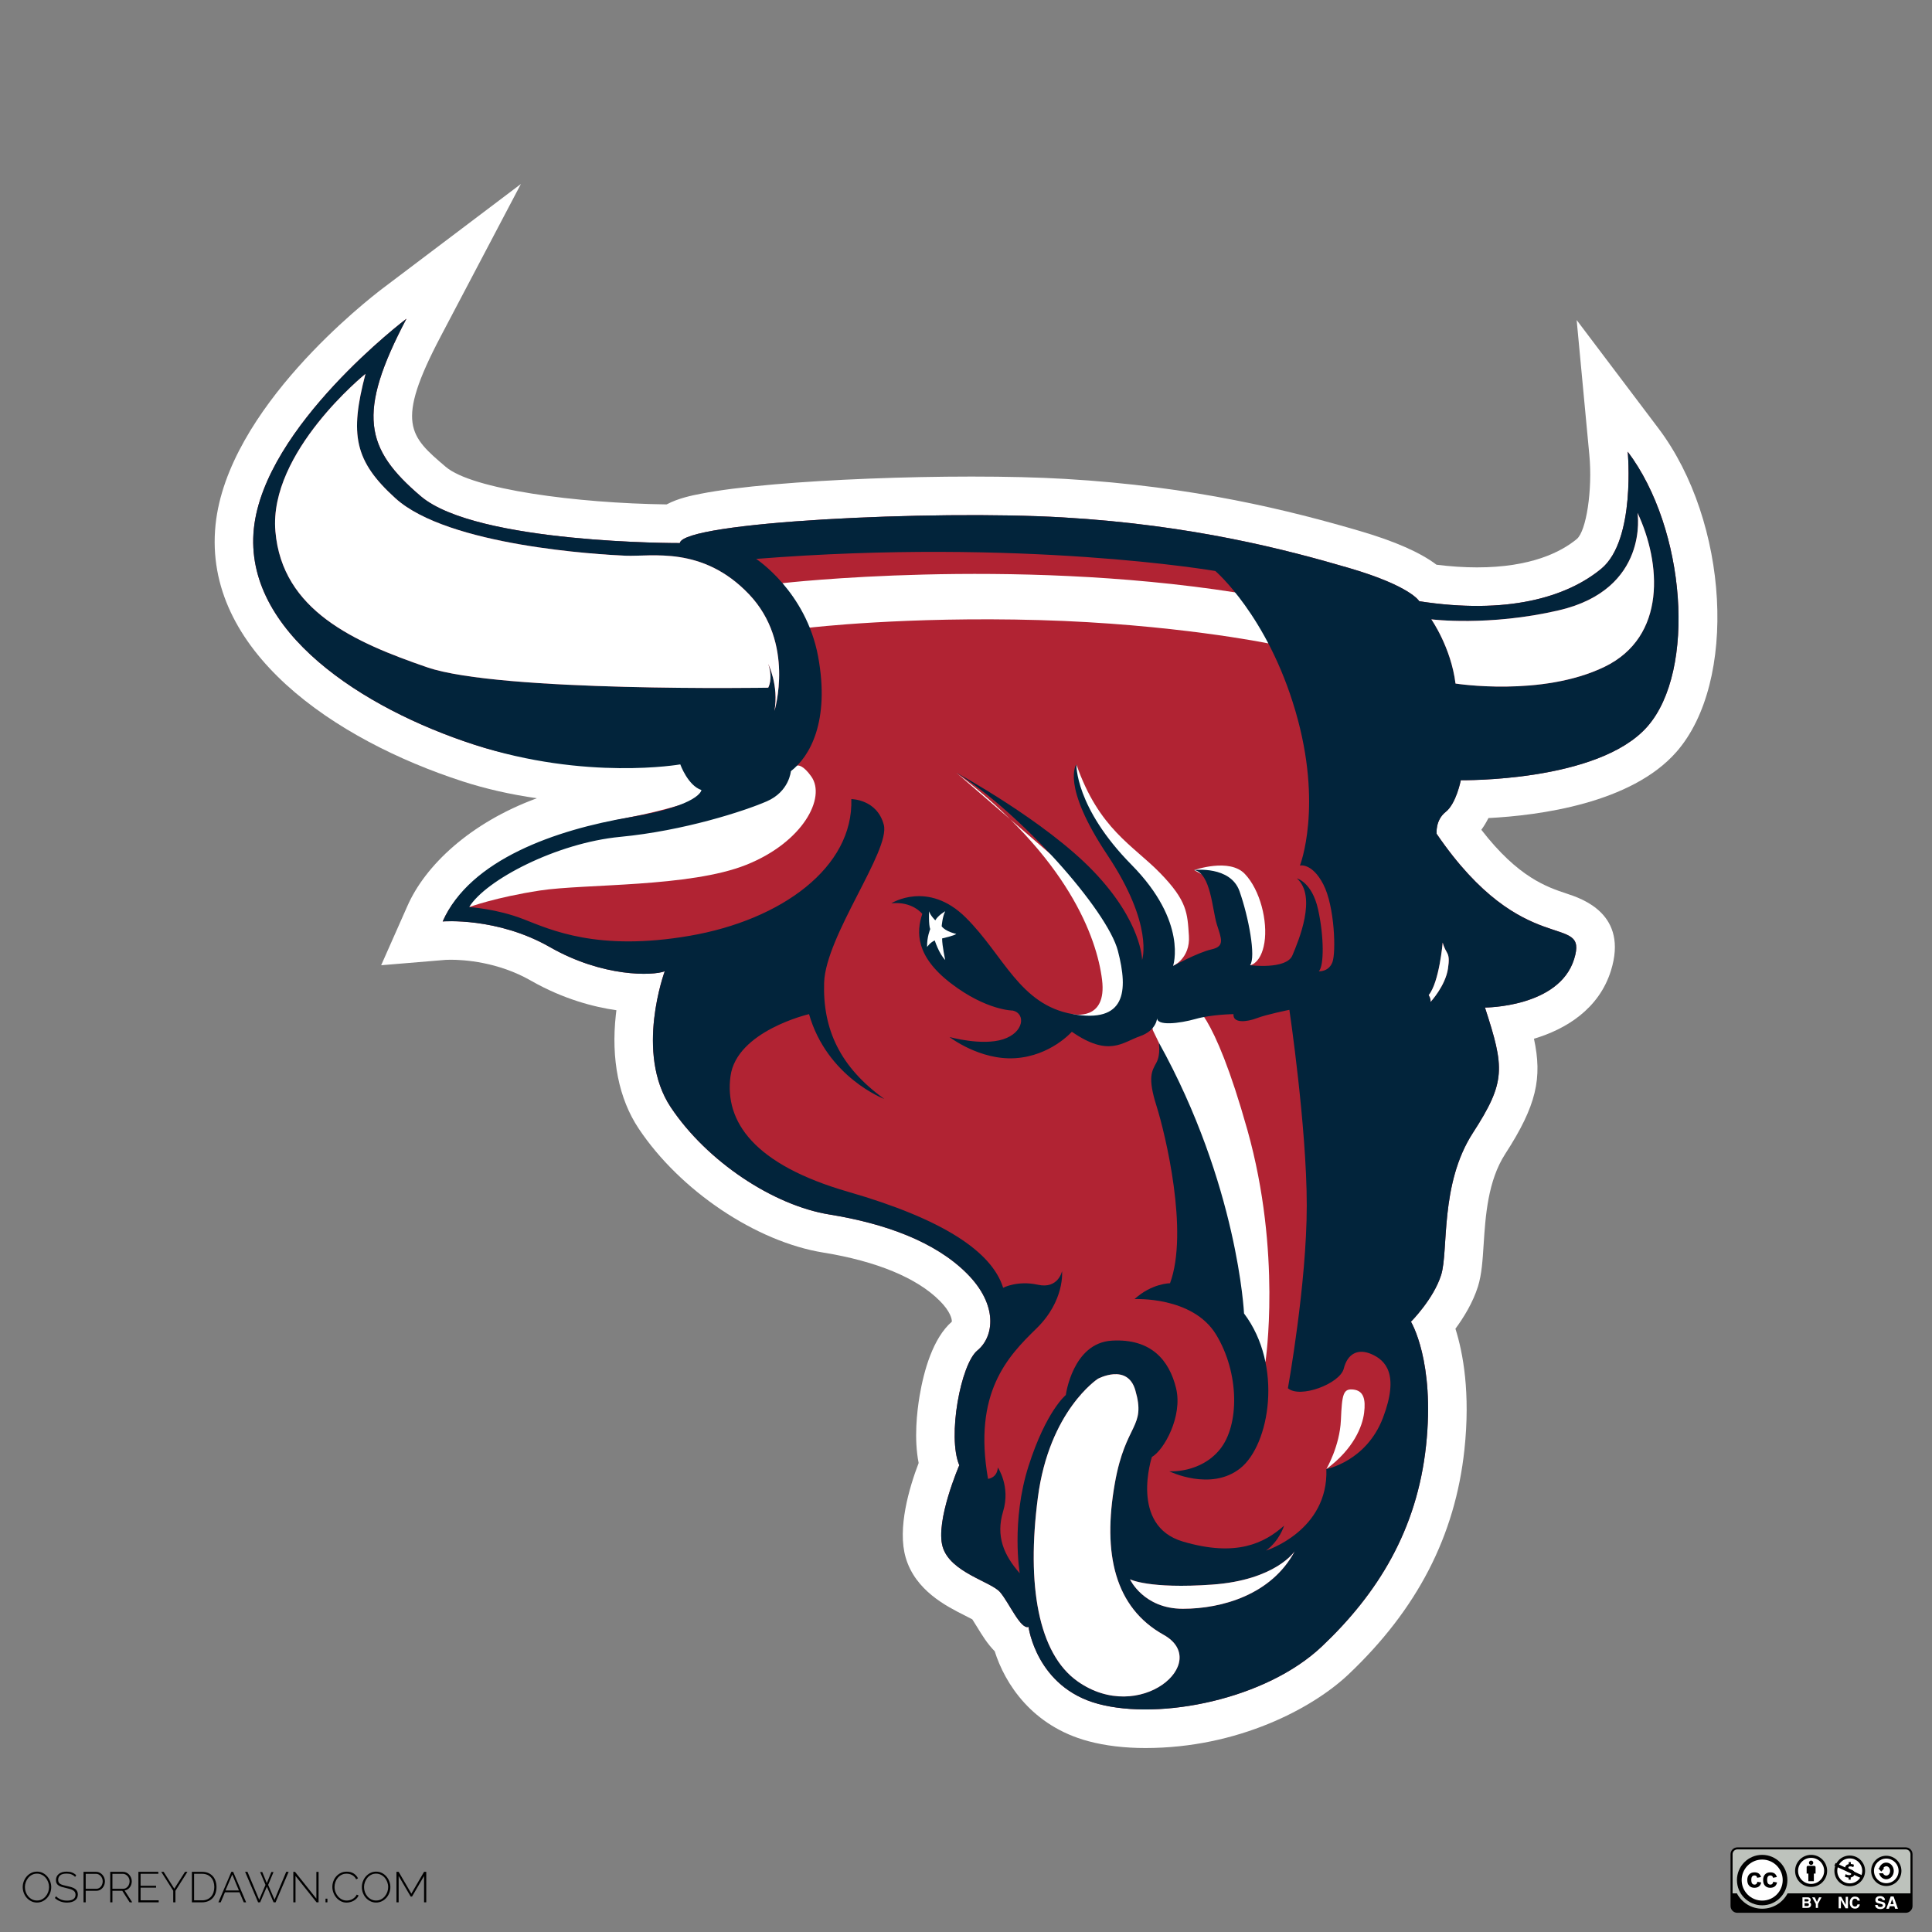 <?xml version="1.0" encoding="utf-8"?>
<!-- Generator: Adobe Illustrator 16.0.0, SVG Export Plug-In . SVG Version: 6.00 Build 0)  -->
<!DOCTYPE svg PUBLIC "-//W3C//DTD SVG 1.1//EN" "http://www.w3.org/Graphics/SVG/1.1/DTD/svg11.dtd">
<svg version="1.1" id="Layer_1" xmlns="http://www.w3.org/2000/svg" xmlns:xlink="http://www.w3.org/1999/xlink" x="0px" y="0px"
	 width="595.275px" height="595.279px" viewBox="0 0 595.275 595.279" enable-background="new 0 0 595.275 595.279"
	 xml:space="preserve">
<rect x="0" y="0" width="595.275" height="595.279" fill="#808080" stroke="none"/>
<g id="Layer_2">
	<g id="_x37_Wl2mV_1_">
	</g>
</g>
<g>
	<path fill="#FFFFFF" d="M352.92,538.591c-6.445,0-12.374-0.709-17.604-2.111c-17.34-4.657-25.693-17.732-28.836-27.716
		c-2.261-2.279-3.964-5.071-5.414-7.45c-0.438-0.713-1.032-1.688-1.482-2.369c-0.639-0.352-1.576-0.823-2.312-1.196
		c-5.693-2.858-15.228-7.664-18.203-17.795c-2.651-9.013,1.062-21.547,3.979-29.188c-1.475-7.446-0.527-15.812,0.302-20.709
		c1.292-7.643,4.062-17.718,9.923-22.828c0.055-0.761-0.413-3.123-3.766-6.47c-7.031-7.036-19.437-12.164-35.854-14.827
		c-20.729-3.36-44.104-19.062-56.854-38.185c-6.136-9.207-8.566-21.353-7.042-35.125c0.058-0.459,0.105-0.91,0.162-1.354
		c-6.867-0.985-16.333-3.397-26.36-9.131c-10.146-5.802-20.646-6.428-24.688-6.428c-0.847,0-1.392,0.028-1.553,0.039l-19.876,1.656
		l8.091-18.267c5.448-12.411,19.227-25.599,39.887-33.188c-8.125-1.156-15.777-2.894-22.902-5.205
		c-39.405-12.779-80.097-40.264-76.102-79.062c3.684-35.765,46.765-69.251,51.663-72.952l42.417-32.04l-24.752,47.044
		c-14.08,26.759-9.486,30.669,1.611,40.117c8.142,6.933,40.196,11.197,68.043,11.564c3.664-1.938,7.804-2.754,10.498-3.281
		c5.562-1.102,13.216-2.069,22.73-2.896c17.375-1.505,40.088-2.402,60.755-2.402c10.909,0,20.585,0.241,28.77,0.722
		c39.829,2.312,69.469,9.793,90.844,16.051c10.729,3.14,18.632,6.618,23.614,10.391c4.348,0.545,8.531,0.821,12.475,0.82
		c16.665,0,25.915-4.752,30.742-8.737c2.955-2.438,4.878-15.224,3.883-25.805l-3.918-41.672l25.222,33.405
		c21.709,28.759,24.432,78.142,5.491,99.692c-13.896,15.822-42.239,19.544-57.896,20.354c-0.615,1.228-1.341,2.454-2.188,3.611
		c11.396,14.734,20.262,17.661,26.328,19.675c4.713,1.556,19.049,6.293,13.602,23.738c-3.688,11.79-13.827,18.021-23.715,20.968
		c2.603,12.089,0.848,20.501-8.84,35.467c-5.396,8.336-6.102,19.212-6.668,27.948c-0.316,4.956-0.6,9.229-1.737,12.893
		c-1.562,4.98-4.396,9.579-6.953,13.042c2.354,7.42,4.646,19.759,2.771,37.273c-2.843,26.534-14.54,49.188-35.763,69.264
		C404.389,526.387,381.391,538.591,352.92,538.591z"/>
	<path fill="#B12333" d="M501.52,139.167c0,0,2.562,27.229-8.145,36.07c-10.703,8.843-29.095,14.194-56.082,10.006
		c0,0-2.562-4.653-21.646-10.238c-19.081-5.585-48.172-13.265-88.197-15.592c-40.021-2.328-117.055,1.396-117.985,7.912
		c0,0-62.599,0.231-79.814-14.429c-17.227-14.661-19.781-25.496-4.422-54.688c0,0-43.749,33.046-47.013,64.694
		c-3.259,31.646,33.515,55.386,67.95,66.556c34.443,11.17,73.072,4.188,73.072,4.188s2.326,6.516,6.515,7.912
		c0,0-9.646,5.93-31.646,10.233c-19.964,3.911-49.335,13.032-57.712,32.114c0,0,16.756-1.396,33.046,7.911
		c16.289,9.312,31.646,8.852,35.371,7.447c0,0-9.312,25.133,1.856,41.889c11.17,16.755,31.648,30.253,48.87,33.045
		c17.228,2.793,32.58,8.378,42.354,18.15c9.771,9.772,8.375,19.549,3.257,23.737c-5.12,4.188-9.312,26.521-5.585,35.375
		c0,0-7.448,17.216-5.12,25.131c2.328,7.91,14.895,10.705,17.688,13.965c2.792,3.258,6.357,11.635,8.77,10.702
		c0,0,2.405,18.62,21.487,23.731c19.082,5.12,51.657-1.396,68.882-17.688c17.221-16.289,29.322-35.837,32.116-61.902
		c2.792-26.062-4.656-38.161-4.656-38.161s6.98-6.979,9.31-14.43c2.327-7.446-0.467-27.926,9.773-43.749
		c10.239-15.824,9.775-20.013,3.724-38.63c0,0,22.812,0,27.46-14.896c4.655-14.896-15.354,0.933-42.354-38.632
		c0,0-0.463-4.188,2.794-6.747c3.258-2.561,4.653-9.771,4.653-9.771s42.354,0.693,57.479-16.521S519.439,162.904,501.52,139.167z"/>
	<g>
		<path fill="#FFFFFF" d="M144.541,279.492c0,0,8.146-3.025,21.874-5.12c13.731-2.095,46.078-0.931,63.531-7.912
			c17.454-6.979,24.668-20.711,20.014-27.228c-4.649-6.521-6.278-1.629-6.278-1.629l-30.723,13.032l-39.562,8.604l-24.9,12.104
			L144.541,279.492z"/>
		<path fill="#FFFFFF" d="M330.477,312.467c0,0,10.707,2.396,9.076-10.635c-1.634-13.032-10.479-37.464-44.913-63.762l41.188,35.604
			l12.567,18.616v20.177l-7.686,4.962L330.477,312.467z"/>
		<path fill="#FFFFFF" d="M361.428,297.645c0,0,5.354-2.329,4.889-9.312c-0.467-6.979-0.467-10.703-8.845-19.312
			c-8.377-8.61-18.854-13.495-25.832-33.509v6.396l4.307,10.356l11.635,16.173l8.146,14.051l2.328,13.875L361.428,297.645z"/>
		<path fill="#FFFFFF" d="M385.164,297.412c0,0,3.375-0.468,4.422-6.979c1.048-6.521-1.273-16.18-6.05-21.182
			c-4.771-5.004-15.593-1.163-15.593-1.163l8.844,4.892l2.676,11.636L385.164,297.412z"/>
		<path fill="#FFFFFF" d="M241.087,179.684c0,0,69.704-8.029,139.477,2.838l10.228,6.91v8.812c0,0-29.354-6.021-70.546-7.187
			c-41.188-1.164-70.758,2.332-70.758,2.332l-8.396-5.855L241.087,179.684L241.087,179.684z"/>
		<path fill="#FFFFFF" d="M355.203,317.427l1.804,3.724l17.569,79.064l15.319,19.419c0,0,5.101-33.562-5.546-71.437
			c-10.646-37.873-17.104-38.746-17.104-38.746l-13.089,1.396L355.203,317.427z"/>
		<path fill="#FFFFFF" d="M408.668,452.635c0,0,4.132-7.042,4.479-15.072c0.349-8.026,0.698-9.773,3.841-9.424
			c3.142,0.351,3.84,2.968,3.314,7.158C419.781,439.481,417.105,446.405,408.668,452.635z"/>
	</g>
	<path fill="#02243B" d="M501.52,139.167c0,0,2.562,27.229-8.145,36.07c-10.703,8.843-29.095,14.194-56.082,10.006
		c0,0-2.562-4.653-21.646-10.238c-19.081-5.585-48.172-13.265-88.197-15.592c-40.026-2.328-117.055,1.396-117.985,7.912
		c0,0-62.599,0.231-79.814-14.429c-17.227-14.661-19.781-25.496-4.422-54.688c0,0-43.749,33.046-47.013,64.694
		c-3.259,31.646,33.515,55.386,67.951,66.556c34.442,11.17,63.438,6.058,63.438,6.058s2.327,6.516,6.516,7.906
		c0,0-0.333,4.727-22.009,8.376c-22.78,3.848-49.334,13.032-57.712,32.114c0,0,16.756-1.396,33.045,7.911
		c16.291,9.312,31.646,8.852,35.372,7.447c0,0-9.312,25.133,1.856,41.889c11.176,16.755,31.649,30.253,48.87,33.045
		c17.227,2.793,32.58,8.378,42.354,18.15c9.771,9.775,8.376,19.549,3.258,23.737c-5.12,4.188-9.308,26.521-5.585,35.375
		c0,0-7.448,17.216-5.12,25.131c2.328,7.91,14.896,10.705,17.688,13.965c2.792,3.258,6.354,11.635,8.766,10.702
		c0,0,2.405,18.62,21.487,23.737c19.082,5.114,51.663-1.396,68.882-17.688c17.221-16.289,29.322-35.837,32.116-61.902
		c2.792-26.062-4.656-38.161-4.656-38.161s6.98-6.979,9.312-14.43c2.321-7.446-0.473-27.926,9.771-43.749
		c10.239-15.824,9.775-20.013,3.725-38.631c0,0,22.811,0.001,27.464-14.896c4.65-14.896-15.358,0.935-42.354-38.632
		c0,0-0.463-4.188,2.794-6.747c3.258-2.561,4.653-9.771,4.653-9.771s42.354,0.693,57.479-16.521S519.439,162.904,501.52,139.167z
		 M131.626,205.606c-22.341-7.68-44.681-17.453-46.771-41.888c-2.1-24.438,27.751-48.521,27.751-48.521
		c-4.893,18.676-3.458,26.851,9.277,38.37c16.221,14.661,62.805,17.307,70.827,17.655c8.029,0.35,23.737-3.146,38.052,11.862
		c14.312,15.017,7.854,35.954,7.854,35.954c1.396-7.854-1.919-14.48-1.919-14.48c1.57,4.713,0,7.331,0,7.331
		S153.966,213.285,131.626,205.606z M331.99,518.021c-12.122-8.594-15.708-29.672-12.217-56.549s18.5-36.65,18.5-36.65
		s9.076-4.888,11.52,3.489c3.416,11.717-2.967,9.949-6.283,28.625c-3.88,21.846,0,38.396,15.016,46.773
		C373.53,512.092,351.19,531.635,331.99,518.021z M364.452,495.684c-12.101,0-16.289-9.077-16.289-9.077s5.816,3.026,25.366,1.628
		c19.548-1.395,25.365-10.241,25.365-10.241C391.787,491.299,376.555,495.684,364.452,495.684z M426.123,436.807
		c-5.12,13.494-17.455,15.824-17.455,15.824c0.698,19.082-18.609,25.132-18.609,25.132c4.188-3.022,5.584-7.68,5.584-7.68
		c-6.055,5.354-14.661,9.771-31.188,4.888c-16.521-4.888-9.541-26.064-9.541-26.064c3.729-2.095,9.541-12.562,7.448-21.177
		c-2.095-8.609-7.682-15.357-19.781-14.661c-12.103,0.699-14.192,16.757-14.192,16.757s-6.053,4.893-11.479,21.872
		c-5.43,16.986-2.716,33.048-2.716,33.048c-4.893-5.585-7.445-11.398-5.119-19.084c2.326-7.678-1.628-13.496-1.628-13.496
		c-0.232,3.264-3.026,3.488-3.026,3.488c-4.649-26.529,6.056-37.699,14.896-46.307c8.844-8.612,7.912-17.688,7.912-17.688
		s-1.163,5.585-7.446,4.188c-6.283-1.397-10.705,0.932-10.705,0.932c-3.49-11.171-18.616-21.177-47.705-29.557
		c-29.089-8.376-38.165-21.646-36.304-35.604c1.856-13.961,24.202-19.152,24.202-19.152c5.586,19.471,23.188,26.139,23.188,26.139
		c-13.576-9.773-19.002-21.409-18.537-35.836c0.466-14.436,20.479-40.729,18.386-48.643c-2.096-7.914-10.008-7.913-10.008-7.913
		c0.699,20.944-21.404,37.234-49.8,42.12c-28.39,4.894-42.818-1.854-51.196-5.119c-8.378-3.258-16.756-3.723-16.756-3.723
		c5.12-8.378,26.996-19.781,46.542-21.643c19.549-1.861,38.166-7.913,45.147-10.938c6.979-3.021,7.44-9.309,7.44-9.309
		c5.818-4.421,12.104-15.359,8.384-35.372c-3.729-20.02-19.083-30.021-19.083-30.021c82.146-6.517,141.483,3.729,141.483,3.729
		s16.062,13.729,24.667,43.104c8.612,29.379,1.396,47.648,1.396,47.648s3.725-0.936,7.217,5.813
		c3.49,6.749,3.954,20.944,2.791,23.975s-4.188,2.794-4.188,2.794c1.635-1.63,1.635-10.705-0.229-19.083s-6.516-9.541-6.516-9.541
		c6.277,5.585,0.465,19.312-1.396,23.729c-1.862,4.429-13.033,3.026-13.033,3.026c1.861-2.562-0.465-14.895-3.258-22.806
		c-2.794-7.912-13.963-6.521-13.963-6.521c5.12,0.937,5.586,12.334,6.979,16.755c1.396,4.425,2.562,6.75-1.629,7.686
		c-4.188,0.931-11.862,5.12-11.862,5.12s4.647-13.497-12.805-31.188c-17.447-17.686-16.983-30.95-16.983-30.95
		s-4.892,6.282,9.543,27.93c14.427,21.644,10.702,32.349,10.702,32.349s0-11.636-14.896-27.229
		c-14.896-15.592-42.354-30.479-42.354-30.479c19.774,12.333,46.543,42.354,49.801,54.919c3.259,12.566,2.324,22.342-13.964,19.473
		c-16.289-2.865-21.183-18.076-32.877-29.711c-11.701-11.636-22.979-4.422-22.979-4.422c6.521-0.698,9.542,3.258,9.542,3.258
		c-1.856,5.585-2.096,13.032,8.849,21.409c10.936,8.379,19.076,8.379,19.076,8.379c3.956,0.937,3.489,6.747-3.021,8.848
		c-6.517,2.095-16.522-0.699-16.522-0.699s9.312,7.216,20.246,6.519c10.938-0.695,17.452-8.146,17.452-8.146
		c11.403,7.913,15.593,3.258,20.946,1.396c5.351-1.855,5.351-5.812,5.351-5.812c-0.466,2.793,6.982,1.857,11.868,0.467
		c4.888-1.396,11.638-1.477,11.638-1.477c-0.229,2.943,4.188,2.401,7.219,1.236c3.021-1.164,10.005-2.56,10.005-2.56
		s5.354,36.07,5.354,60.271c0,24.199-5.812,56.314-5.812,56.314c3.722,3.257,16.057-1.396,17.22-6.051
		c1.161-4.652,4.421-6.284,8.61-4.421C426.819,419.116,431.24,423.31,426.123,436.807z M444.51,290.429
		c1.048,3.84,2.438,2.677,1.63,8.022c-0.813,5.354-5.354,10.241-5.354,10.241c0.115-1.164-0.581-2.096-0.581-2.096
		C443.466,302.648,444.51,290.429,444.51,290.429z M494.306,205.489c-19.315,9.309-45.843,5.12-45.843,5.12
		c-1.397-11.17-7.448-19.781-7.448-19.781s17.722,2.25,39.328-2.792c27.925-6.516,24.202-30.02,24.202-30.02
		C511.76,173.375,513.622,196.181,494.306,205.489z"/>
	<path fill="#02243B" d="M357.007,321.147c0,0,0.698,3.651-0.692,6.247c-1.397,2.596-2.793,4.458,0,13.301
		c2.793,8.844,10.008,38.865,4.188,54.689c0,0-5.587,0-10.938,4.886c0,0,17.919-0.933,25.133,10.937
		c7.215,11.867,7.216,27.932,1.164,35.374c-6.052,7.446-15.591,6.748-15.591,6.748s12.799,6.285,21.874-0.933
		c9.07-7.212,13.265-31.647,1.157-47.705C383.302,404.691,381.443,365.134,357.007,321.147z"/>
	<path fill="#FFFFFF" d="M291.237,280.773c0,0-2.182,1.223-3.055,2.793c0,0-1.483-1.396-1.919-2.793c0,0-0.18,4.188,0.349,5.499
		c0,0-1.047,2.438-0.96,5.497c0,0,0.96-1.396,2.354-2.008c0,0,1.312,4.103,3.229,6.021c0,0-0.959-4.363-0.959-6.633
		c0,0,3.839-0.873,4.362-1.396c0,0-3.321-0.693-4.497-2.354C290.143,285.398,290.364,282.431,291.237,280.773z"/>
	<path fill="#FFFFFF" d="M444.51,290.429c1.048,3.84,2.438,2.676,1.63,8.022c-0.813,5.354-5.354,10.241-5.354,10.241
		c0.115-1.164-0.581-2.095-0.581-2.095C443.466,302.647,444.51,290.429,444.51,290.429z"/>
	<path fill="#FFFFFF" d="M131.626,205.606c-22.341-7.68-44.681-17.453-46.771-41.888c-2.1-24.438,27.751-48.521,27.751-48.521
		c-4.893,18.676-3.458,26.851,9.277,38.37c16.221,14.661,62.805,17.307,70.827,17.655c8.029,0.35,23.737-3.146,38.052,11.862
		c14.312,15.017,7.854,35.954,7.854,35.954c1.396-7.854-1.919-14.48-1.919-14.48c1.57,4.713,0,7.331,0,7.331
		S153.966,213.285,131.626,205.606z"/>
	<path fill="#FFFFFF" d="M331.99,518.021c-12.122-8.594-15.708-29.672-12.217-56.549s18.5-36.65,18.5-36.65s9.076-4.888,11.52,3.489
		c3.416,11.717-2.967,9.949-6.283,28.625c-3.879,21.846,0,38.396,15.016,46.773C373.53,512.092,351.19,531.635,331.99,518.021z"/>
	<path fill="#FFFFFF" d="M494.306,205.489c-19.315,9.309-45.841,5.12-45.841,5.12c-1.397-11.17-7.45-19.781-7.45-19.781
		s17.722,2.25,39.328-2.792c27.925-6.516,24.202-30.02,24.202-30.02C511.761,173.375,513.622,196.181,494.306,205.489z"/>
	<path fill="#FFFFFF" d="M364.452,495.684c-12.101,0-16.289-9.077-16.289-9.077s5.816,3.026,25.366,1.628
		c19.548-1.395,25.365-10.241,25.365-10.241C391.787,491.299,376.555,495.684,364.452,495.684z"/>
</g>
<g>
	<path fill="#BDC2BC" d="M534.992,588.913c-0.739,0-1.34-0.602-1.34-1.341v-16.588c0-0.739,0.601-1.339,1.34-1.339h52.497
		c0.738,0,1.339,0.6,1.339,1.339v16.588c0,0.739-0.601,1.341-1.339,1.341H534.992z"/>
	<g>
		<path d="M558.027,571.51c-2.725,0-4.935,2.21-4.935,4.934c0,2.729,2.21,4.938,4.935,4.938c2.728,0,4.938-2.21,4.938-4.938
			C562.964,573.719,560.755,571.51,558.027,571.51z"/>
		<path fill="#FFFFFF" d="M558.027,580.461c-2.219,0-4.015-1.798-4.015-4.019c0-2.217,1.797-4.014,4.015-4.014
			c2.219,0,4.019,1.798,4.019,4.014C562.046,578.664,560.246,580.461,558.027,580.461z"/>
		<g>
			<path d="M559.402,575.293c0-0.219-0.182-0.398-0.398-0.398h-1.952c-0.221,0-0.401,0.181-0.401,0.398v1.985h0.528v2.338h1.694
				v-2.338h0.527L559.402,575.293L559.402,575.293z"/>
			<path d="M558.695,573.942c0,0.37-0.3,0.668-0.667,0.668c-0.371,0-0.67-0.299-0.67-0.668s0.301-0.67,0.67-0.67
				C558.395,573.272,558.695,573.571,558.695,573.942z"/>
		</g>
	</g>
	<path d="M587.175,569.198h-51.868c-1.157,0-2.102,0.943-2.102,2.102v15.96c0,1.158,0.943,2.1,2.102,2.1h51.868
		c1.158,0,2.102-0.94,2.102-2.1V571.3C589.275,570.141,588.332,569.198,587.175,569.198z M588.644,583.375h-37.865
		c-1.477,2.809-4.417,4.725-7.81,4.725s-6.333-1.916-7.809-4.725h-1.326V571.3c0-0.812,0.658-1.471,1.47-1.471h51.869
		c0.811,0,1.471,0.658,1.471,1.471V583.375L588.644,583.375z"/>
	<g>
		<path fill="#FFFFFF" d="M557.773,584.933c0.1,0.14,0.15,0.302,0.15,0.495c0,0.198-0.052,0.357-0.151,0.479
			c-0.057,0.066-0.14,0.131-0.25,0.187c0.168,0.061,0.294,0.155,0.378,0.289c0.085,0.13,0.127,0.289,0.127,0.477
			c0,0.192-0.049,0.365-0.145,0.519c-0.062,0.104-0.14,0.188-0.23,0.256c-0.104,0.078-0.225,0.137-0.369,0.164
			c-0.141,0.028-0.294,0.043-0.459,0.043h-1.466v-3.256h1.573C557.326,584.594,557.607,584.706,557.773,584.933z M556.009,585.151
			v0.717h0.79c0.143,0,0.257-0.026,0.345-0.08s0.133-0.147,0.133-0.286c0-0.15-0.059-0.248-0.176-0.301
			c-0.1-0.033-0.228-0.05-0.383-0.05H556.009L556.009,585.151z M556.009,586.407v0.869h0.789c0.143,0,0.25-0.02,0.328-0.058
			c0.145-0.071,0.217-0.206,0.217-0.407c0-0.17-0.07-0.285-0.208-0.35c-0.077-0.034-0.188-0.056-0.327-0.056L556.009,586.407
			L556.009,586.407z"/>
		<path fill="#FFFFFF" d="M560.469,584.586h0.771l-1.089,2.034v1.222h-0.68v-1.222l-1.127-2.034h0.8l0.677,1.418L560.469,584.586z"
			/>
	</g>
	<g>
		<g>
			<path fill="#FFFFFF" d="M566.517,584.426h0.776l1.403,2.473v-2.473h0.692v3.545h-0.742l-1.443-2.517v2.517h-0.688
				L566.517,584.426L566.517,584.426z"/>
			<path fill="#FFFFFF" d="M570.425,584.797c0.285-0.292,0.647-0.437,1.09-0.437c0.591,0,1.02,0.195,1.295,0.587
				c0.148,0.221,0.229,0.439,0.242,0.661h-0.741c-0.048-0.17-0.106-0.299-0.183-0.384c-0.132-0.153-0.328-0.229-0.586-0.229
				c-0.265,0-0.473,0.107-0.623,0.324c-0.152,0.219-0.229,0.525-0.229,0.923c0,0.399,0.08,0.696,0.241,0.895
				c0.161,0.197,0.365,0.299,0.614,0.299c0.252,0,0.447-0.086,0.581-0.256c0.072-0.09,0.136-0.229,0.183-0.41h0.736
				c-0.066,0.387-0.226,0.699-0.486,0.943c-0.262,0.241-0.594,0.36-1.002,0.36c-0.505,0-0.901-0.163-1.19-0.489
				c-0.288-0.328-0.434-0.777-0.434-1.353C569.93,585.607,570.095,585.133,570.425,584.797z"/>
		</g>
	</g>
	<g>
		<path fill="#FFFFFF" d="M578.517,586.944c0.022,0.173,0.073,0.303,0.145,0.389c0.132,0.154,0.354,0.233,0.673,0.233
			c0.19,0,0.347-0.021,0.465-0.062c0.225-0.078,0.338-0.226,0.338-0.438c0-0.125-0.055-0.223-0.166-0.291
			c-0.113-0.066-0.285-0.126-0.525-0.178l-0.411-0.088c-0.401-0.093-0.679-0.188-0.829-0.294c-0.254-0.173-0.383-0.448-0.383-0.819
			c0-0.339,0.126-0.619,0.376-0.846c0.249-0.224,0.617-0.336,1.102-0.336c0.401,0,0.748,0.104,1.033,0.315
			c0.284,0.213,0.436,0.521,0.45,0.922h-0.762c-0.014-0.227-0.117-0.387-0.306-0.484c-0.126-0.065-0.282-0.096-0.473-0.096
			c-0.209,0-0.375,0.041-0.499,0.122c-0.126,0.083-0.188,0.196-0.188,0.346c0,0.135,0.062,0.236,0.186,0.303
			c0.079,0.043,0.246,0.096,0.502,0.155l0.665,0.156c0.292,0.068,0.513,0.162,0.655,0.276c0.227,0.179,0.339,0.435,0.339,0.771
			c0,0.351-0.134,0.637-0.4,0.863c-0.269,0.229-0.646,0.344-1.134,0.344c-0.5,0-0.891-0.112-1.176-0.339
			c-0.287-0.224-0.432-0.536-0.432-0.929L578.517,586.944L578.517,586.944z"/>
		<path fill="#FFFFFF" d="M582.542,584.325h0.896l1.34,3.791h-0.858l-0.249-0.778h-1.396l-0.255,0.778h-0.828L582.542,584.325z
			 M582.486,586.681h0.972l-0.479-1.49L582.486,586.681z"/>
	</g>
	<g>
		<circle cx="542.95" cy="579.28" r="7.771"/>
		<circle fill="#FFFFFF" cx="542.95" cy="579.278" r="6.322"/>
		<g>
			<path d="M542.597,578.348l-1.188,0.215c-0.041-0.237-0.131-0.416-0.273-0.537c-0.143-0.119-0.325-0.178-0.55-0.178
				c-0.302,0-0.537,0.104-0.72,0.31c-0.18,0.204-0.268,0.555-0.268,1.038c0,0.539,0.09,0.921,0.271,1.146
				c0.183,0.223,0.426,0.332,0.73,0.332c0.229,0,0.417-0.064,0.562-0.195c0.146-0.131,0.249-0.354,0.311-0.67l1.182,0.199
				c-0.123,0.545-0.354,0.954-0.707,1.229c-0.348,0.276-0.813,0.416-1.399,0.416c-0.668,0-1.197-0.21-1.594-0.629
				c-0.396-0.42-0.592-1.004-0.592-1.746c0-0.75,0.198-1.337,0.594-1.754c0.397-0.42,0.936-0.627,1.613-0.627
				c0.555,0,0.995,0.118,1.322,0.355C542.219,577.497,542.453,577.86,542.597,578.348z"/>
			<path d="M547.477,578.348l-1.188,0.215c-0.039-0.237-0.131-0.416-0.272-0.537c-0.144-0.119-0.325-0.178-0.551-0.178
				c-0.301,0-0.539,0.104-0.72,0.31c-0.178,0.204-0.268,0.555-0.268,1.038c0,0.539,0.09,0.921,0.271,1.146
				c0.182,0.223,0.426,0.332,0.729,0.332c0.229,0,0.417-0.064,0.562-0.195c0.146-0.131,0.25-0.354,0.311-0.67l1.183,0.199
				c-0.123,0.545-0.356,0.954-0.708,1.229c-0.349,0.276-0.814,0.416-1.4,0.416c-0.668,0-1.197-0.21-1.593-0.629
				c-0.396-0.42-0.592-1.004-0.592-1.746c0-0.75,0.196-1.337,0.595-1.754c0.396-0.42,0.934-0.627,1.612-0.627
				c0.554,0,0.994,0.118,1.322,0.355C547.1,577.497,547.337,577.86,547.477,578.348z"/>
		</g>
	</g>
	<g>
		<path d="M569.93,571.719c-2.61,0-4.727,2.115-4.727,4.726c0,2.612,2.115,4.729,4.727,4.729s4.728-2.113,4.728-4.729
			C574.658,573.834,572.546,571.719,569.93,571.719z"/>
		<circle fill="#FFFFFF" cx="569.93" cy="576.447" r="3.846"/>
		
			<rect x="569.488" y="571.955" transform="matrix(0.422 -0.906 0.906 0.422 -193.324 849.44)" width="0.924" height="8.958"/>
		<g>
			<path d="M569.58,579.151v-0.637c-0.444-0.013-0.877-0.14-1.129-0.277l0.197-0.776c0.279,0.153,0.672,0.292,1.101,0.292
				c0.382,0,0.646-0.151,0.646-0.409c0-0.252-0.223-0.41-0.709-0.578c-0.711-0.238-1.196-0.568-1.196-1.215
				c0-0.59,0.411-1.047,1.122-1.181v-0.631h0.65v0.584c0.443,0.015,0.742,0.115,0.968,0.222l-0.199,0.748
				c-0.167-0.079-0.478-0.232-0.954-0.232c-0.434,0-0.571,0.193-0.571,0.381c0,0.212,0.231,0.356,0.798,0.564
				c0.796,0.276,1.107,0.643,1.107,1.246c0,0.591-0.411,1.09-1.182,1.221v0.684L569.58,579.151L569.58,579.151z"/>
		</g>
	</g>
	<g>
		<path d="M581.185,571.784c-2.571,0-4.66,2.086-4.66,4.658c0,2.576,2.089,4.665,4.66,4.665c2.576,0,4.665-2.089,4.665-4.665
			C585.852,573.87,583.761,571.784,581.185,571.784z"/>
		<path fill="#FFFFFF" d="M581.185,580.238c-2.092,0-3.789-1.698-3.789-3.794c0-2.091,1.695-3.79,3.789-3.79
			c2.096,0,3.793,1.696,3.793,3.79C584.979,578.538,583.281,580.238,581.185,580.238z"/>
		<path d="M581.185,573.885c-1.016,0-1.874,0.733-2.182,1.746h-0.294l0.933,1.016l0.93-1.016h-0.348
			c0.215-0.37,0.563-0.616,0.96-0.616c0.65,0,1.179,0.646,1.179,1.443c0,0.793-0.526,1.44-1.179,1.44
			c-0.432,0-0.81-0.289-1.016-0.72h-1.196c0.278,1.068,1.167,1.854,2.214,1.854c1.273,0,2.311-1.155,2.311-2.576
			C583.496,575.034,582.464,573.885,581.185,573.885z"/>
	</g>
</g>
<g>
	<path d="M11.392,586.197c-0.652,0-1.248-0.138-1.786-0.41c-0.539-0.271-1.002-0.631-1.39-1.07c-0.388-0.441-0.688-0.949-0.9-1.521
		C7.106,582.619,7,582.032,7,581.432c0-0.626,0.114-1.226,0.338-1.797c0.226-0.574,0.533-1.08,0.927-1.521
		c0.393-0.44,0.857-0.792,1.396-1.053c0.538-0.26,1.119-0.39,1.746-0.39c0.653,0,1.248,0.138,1.786,0.417
		c0.538,0.275,0.999,0.641,1.382,1.09s0.682,0.959,0.893,1.528c0.213,0.567,0.318,1.144,0.318,1.726c0,0.636-0.113,1.24-0.338,1.812
		c-0.225,0.574-0.534,1.079-0.926,1.517c-0.394,0.437-0.856,0.785-1.391,1.045C12.598,586.066,12.018,586.197,11.392,586.197z
		 M7.675,581.432c0,0.539,0.091,1.057,0.271,1.555s0.437,0.939,0.768,1.324c0.33,0.383,0.724,0.69,1.178,0.92
		c0.455,0.229,0.955,0.344,1.502,0.344c0.563,0,1.072-0.117,1.527-0.355c0.454-0.239,0.846-0.555,1.17-0.946
		c0.327-0.392,0.578-0.834,0.755-1.328s0.265-0.997,0.265-1.51c0-0.538-0.092-1.057-0.277-1.555
		c-0.185-0.498-0.442-0.939-0.773-1.323s-0.723-0.691-1.179-0.919c-0.454-0.229-0.949-0.347-1.486-0.347
		c-0.565,0-1.076,0.119-1.536,0.357c-0.458,0.238-0.85,0.554-1.17,0.945c-0.322,0.394-0.571,0.836-0.748,1.33
		C7.762,580.422,7.675,580.923,7.675,581.432z"/>
	<path d="M23.14,578.299c-0.608-0.681-1.469-1.021-2.58-1.021c-0.918,0-1.587,0.175-2.006,0.523
		c-0.417,0.349-0.628,0.817-0.628,1.407c0,0.302,0.054,0.554,0.159,0.755c0.106,0.202,0.271,0.373,0.496,0.51
		c0.226,0.137,0.513,0.256,0.86,0.355c0.35,0.103,0.761,0.2,1.237,0.299c0.512,0.106,0.97,0.223,1.377,0.352
		c0.404,0.127,0.75,0.289,1.038,0.483c0.287,0.193,0.508,0.433,0.662,0.715c0.153,0.281,0.231,0.632,0.231,1.044
		c0,0.414-0.082,0.775-0.245,1.086c-0.163,0.31-0.392,0.565-0.688,0.773c-0.297,0.208-0.648,0.364-1.059,0.471
		c-0.411,0.104-0.867,0.157-1.37,0.157c-1.463,0-2.704-0.467-3.717-1.401l0.356-0.542c0.396,0.415,0.882,0.743,1.457,0.984
		c0.573,0.242,1.217,0.363,1.931,0.363c0.821,0,1.461-0.147,1.925-0.449c0.462-0.301,0.695-0.754,0.695-1.362
		c0-0.309-0.06-0.57-0.178-0.787s-0.303-0.404-0.551-0.562c-0.247-0.158-0.554-0.295-0.919-0.409
		c-0.364-0.115-0.796-0.225-1.29-0.33c-0.503-0.105-0.945-0.219-1.329-0.338c-0.384-0.117-0.708-0.269-0.972-0.449
		c-0.265-0.181-0.463-0.398-0.596-0.654s-0.199-0.578-0.199-0.967c0-0.423,0.082-0.797,0.246-1.124
		c0.163-0.326,0.391-0.603,0.682-0.826c0.291-0.226,0.64-0.395,1.044-0.511c0.406-0.114,0.854-0.17,1.351-0.17
		c0.607,0,1.15,0.09,1.627,0.27c0.477,0.183,0.909,0.459,1.296,0.828L23.14,578.299z"/>
	<path d="M25.734,586.131v-9.395h3.863c0.396,0,0.763,0.085,1.098,0.251c0.335,0.168,0.624,0.392,0.866,0.669
		s0.432,0.591,0.568,0.938c0.138,0.35,0.205,0.698,0.205,1.053c0,0.381-0.063,0.746-0.191,1.098
		c-0.128,0.354-0.31,0.666-0.542,0.939c-0.232,0.272-0.512,0.492-0.833,0.654c-0.323,0.164-0.683,0.245-1.078,0.245h-3.281v3.546
		L25.734,586.131L25.734,586.131z M26.408,581.963h3.241c0.309,0,0.586-0.064,0.833-0.191s0.456-0.3,0.629-0.516
		c0.171-0.218,0.303-0.463,0.396-0.741c0.092-0.276,0.139-0.565,0.139-0.866c0-0.309-0.056-0.602-0.165-0.879
		c-0.11-0.279-0.26-0.523-0.45-0.734c-0.189-0.213-0.41-0.381-0.661-0.504s-0.519-0.186-0.801-0.186h-3.162L26.408,581.963
		L26.408,581.963z"/>
	<path d="M33.963,586.131v-9.395h3.917c0.397,0,0.764,0.085,1.098,0.251c0.335,0.168,0.622,0.392,0.859,0.669
		c0.238,0.277,0.426,0.591,0.563,0.938c0.137,0.35,0.204,0.698,0.204,1.053c0,0.344-0.054,0.676-0.159,0.998
		c-0.105,0.324-0.254,0.611-0.45,0.867c-0.194,0.256-0.427,0.467-0.7,0.635c-0.273,0.169-0.572,0.277-0.899,0.331l2.341,3.651
		h-0.781l-2.274-3.547h-3.043v3.547L33.963,586.131L33.963,586.131z M34.636,581.963h3.295c0.299,0,0.571-0.064,0.819-0.197
		c0.247-0.132,0.458-0.307,0.636-0.522c0.176-0.216,0.311-0.462,0.402-0.741c0.093-0.277,0.141-0.562,0.141-0.853
		c0-0.3-0.056-0.589-0.166-0.866c-0.11-0.276-0.261-0.522-0.45-0.733c-0.189-0.212-0.409-0.382-0.661-0.511
		c-0.252-0.127-0.523-0.192-0.814-0.192h-3.201V581.963z"/>
	<path d="M48.899,585.521v0.608h-6.258v-9.395h6.139v0.61h-5.464v3.688h4.775v0.582h-4.775v3.903h5.583V585.521z"/>
	<path d="M50.421,576.736l3.281,5.199l3.308-5.199h0.742l-3.706,5.849v3.546h-0.674v-3.572l-3.69-5.821L50.421,576.736
		L50.421,576.736z"/>
	<path d="M59.126,586.131v-9.395h3.122c0.741,0,1.392,0.124,1.951,0.371c0.561,0.248,1.025,0.583,1.396,1.007
		c0.371,0.423,0.647,0.919,0.833,1.487c0.185,0.567,0.277,1.175,0.277,1.819c0,0.715-0.104,1.36-0.311,1.938
		s-0.505,1.07-0.894,1.481c-0.388,0.409-0.857,0.729-1.41,0.953c-0.552,0.224-1.167,0.337-1.845,0.337L59.126,586.131
		L59.126,586.131z M66.031,581.421c0-0.592-0.083-1.137-0.251-1.635c-0.167-0.498-0.412-0.93-0.733-1.291
		c-0.322-0.359-0.718-0.644-1.185-0.848c-0.466-0.202-1.005-0.303-1.614-0.303h-2.447v8.177h2.447c0.617,0,1.162-0.104,1.633-0.312
		c0.473-0.206,0.866-0.495,1.185-0.865c0.316-0.37,0.559-0.805,0.722-1.303S66.031,582.003,66.031,581.421z"/>
	<path d="M67.288,586.131l3.996-9.395h0.555l3.997,9.395h-0.728l-1.311-3.097h-4.484l-1.311,3.097H67.288z M71.562,577.557
		l-2.09,4.922h4.141L71.562,577.557z"/>
	<path d="M80.148,576.802h0.661l1.401,3.413l1.403-3.413h0.661l-1.654,3.956l1.971,4.577l3.6-8.601h0.742l-4.023,9.395h-0.62
		l-2.063-4.829l-2.077,4.829h-0.622l-4.008-9.395h0.728l3.612,8.601l1.945-4.577L80.148,576.802z"/>
	<path d="M91.05,578.008v8.123h-0.675v-9.394h0.518l6.588,8.27v-8.255h0.675v9.379h-0.622L91.05,578.008z"/>
	<path d="M100.297,586.131v-1.125h0.583v1.125H100.297z"/>
	<path d="M102.401,581.368c0-0.563,0.098-1.127,0.298-1.688c0.197-0.561,0.486-1.062,0.866-1.502c0.379-0.44,0.844-0.8,1.395-1.077
		c0.552-0.277,1.181-0.418,1.887-0.418c0.838,0,1.552,0.192,2.144,0.576c0.591,0.383,1.027,0.877,1.309,1.475l-0.556,0.318
		c-0.159-0.327-0.351-0.601-0.576-0.82c-0.224-0.221-0.466-0.399-0.727-0.537c-0.261-0.137-0.533-0.234-0.814-0.298
		c-0.281-0.062-0.562-0.092-0.833-0.092c-0.6,0-1.129,0.121-1.589,0.364c-0.458,0.241-0.847,0.558-1.164,0.944
		c-0.316,0.39-0.557,0.826-0.722,1.316c-0.164,0.489-0.245,0.981-0.245,1.475c0,0.558,0.097,1.086,0.291,1.59
		c0.195,0.502,0.459,0.945,0.795,1.328c0.334,0.383,0.731,0.691,1.19,0.919c0.458,0.229,0.951,0.346,1.48,0.346
		c0.282,0,0.571-0.036,0.866-0.106c0.296-0.069,0.583-0.18,0.86-0.329c0.277-0.15,0.536-0.343,0.774-0.576
		c0.238-0.232,0.437-0.51,0.594-0.827l0.569,0.278c-0.159,0.352-0.372,0.665-0.642,0.939c-0.271,0.271-0.57,0.502-0.906,0.688
		c-0.335,0.186-0.689,0.324-1.065,0.416c-0.375,0.092-0.742,0.139-1.104,0.139c-0.644,0-1.233-0.141-1.768-0.423
		c-0.532-0.281-0.994-0.649-1.382-1.104c-0.387-0.455-0.689-0.972-0.905-1.549C102.509,582.555,102.401,581.969,102.401,581.368z"/>
	<path d="M115.882,586.197c-0.652,0-1.247-0.138-1.785-0.41c-0.538-0.271-1.001-0.631-1.39-1.07
		c-0.388-0.441-0.688-0.949-0.898-1.521c-0.212-0.572-0.317-1.16-0.317-1.76c0-0.627,0.112-1.225,0.337-1.798
		c0.224-0.573,0.534-1.081,0.926-1.521c0.394-0.44,0.857-0.792,1.396-1.052c0.539-0.261,1.121-0.391,1.747-0.391
		c0.65,0,1.247,0.139,1.786,0.416c0.538,0.276,0.999,0.643,1.381,1.091c0.384,0.45,0.682,0.959,0.894,1.529
		c0.211,0.566,0.317,1.144,0.317,1.726c0,0.635-0.113,1.239-0.337,1.812c-0.226,0.572-0.534,1.077-0.928,1.514
		c-0.393,0.438-0.854,0.785-1.389,1.046C117.087,586.066,116.509,586.197,115.882,586.197z M112.164,581.432
		c0,0.539,0.09,1.057,0.271,1.555c0.181,0.498,0.436,0.939,0.767,1.324c0.331,0.383,0.724,0.69,1.178,0.92s0.954,0.344,1.501,0.344
		c0.564,0,1.073-0.117,1.527-0.355c0.456-0.239,0.845-0.555,1.171-0.946s0.578-0.834,0.754-1.328
		c0.175-0.494,0.266-0.997,0.266-1.51c0-0.538-0.094-1.057-0.278-1.555c-0.186-0.498-0.443-0.939-0.774-1.323
		s-0.724-0.691-1.178-0.919c-0.455-0.229-0.95-0.347-1.488-0.347c-0.563,0-1.075,0.119-1.534,0.357s-0.851,0.554-1.172,0.945
		c-0.321,0.394-0.57,0.836-0.748,1.33C112.252,580.422,112.164,580.923,112.164,581.432z"/>
	<path d="M130.659,586.131v-8.123l-3.704,6.338h-0.423l-3.705-6.338v8.123h-0.675v-9.394h0.675l3.916,6.722l3.916-6.722h0.675v9.394
		H130.659L130.659,586.131z"/>
</g>
</svg>
